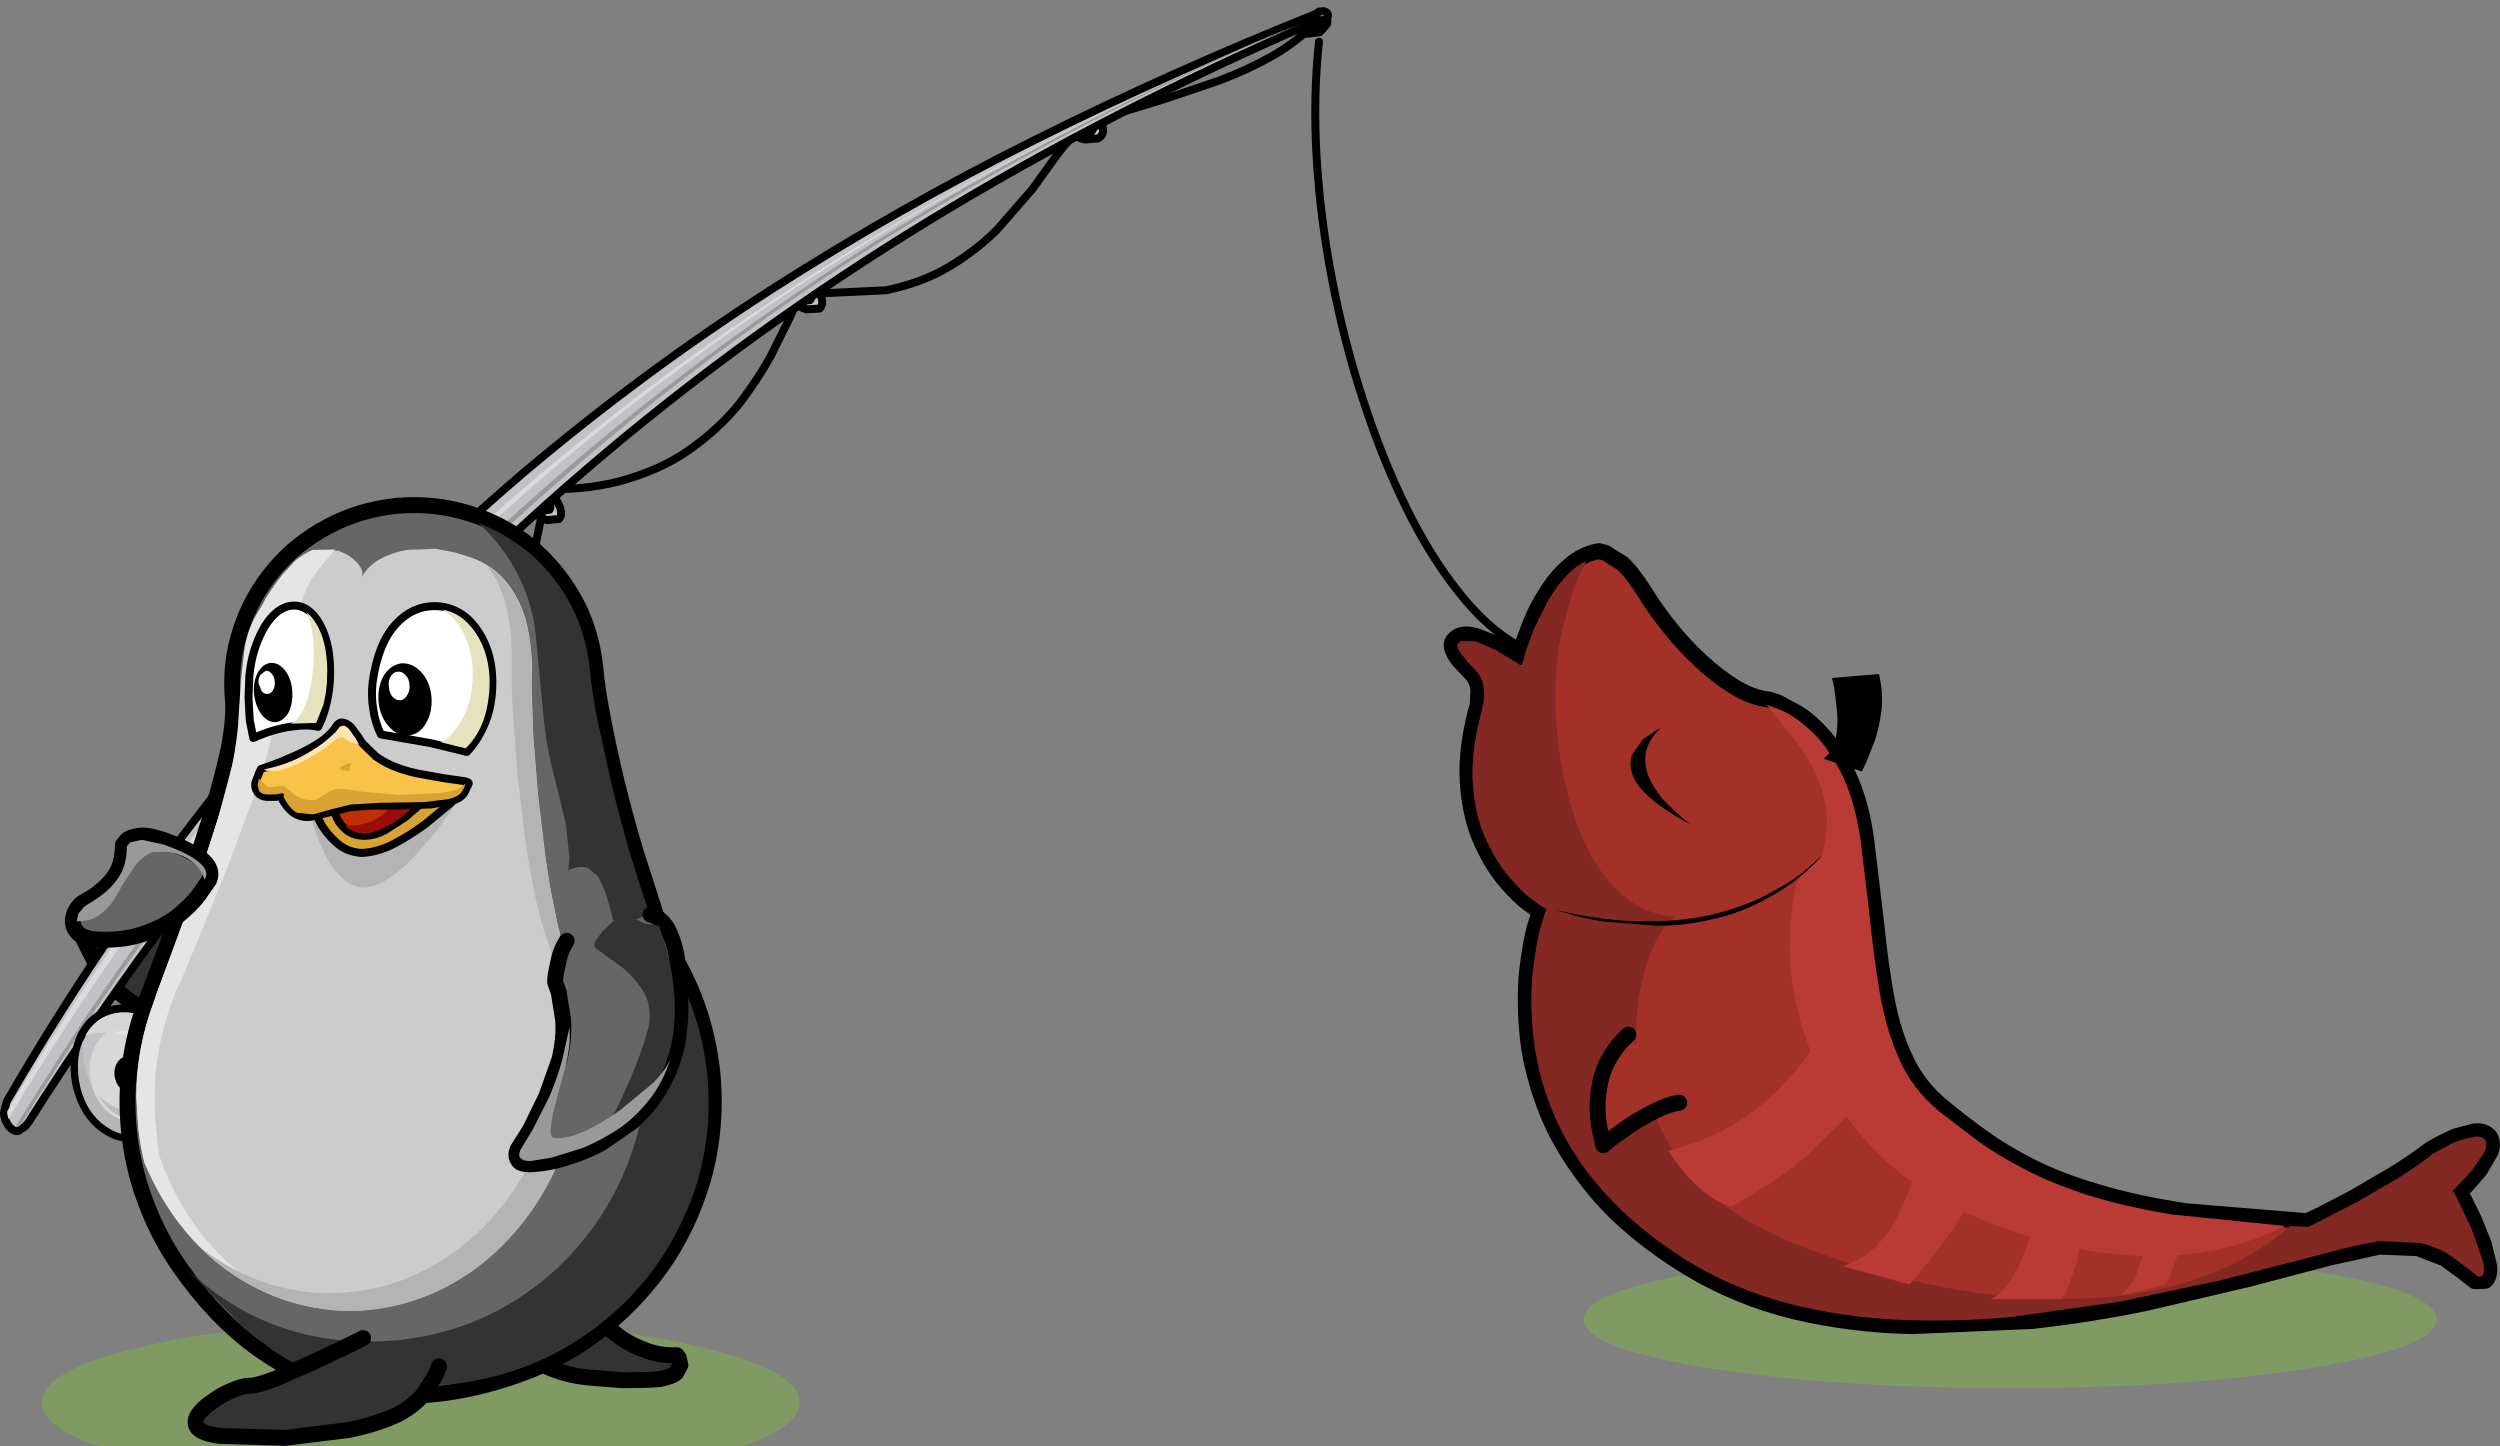 <?xml version="1.0" encoding="UTF-8" standalone="no"?>
<svg xmlns:xlink="http://www.w3.org/1999/xlink" height="181.85px" width="314.35px" xmlns="http://www.w3.org/2000/svg">
  <rect width="100%" height="100%" fill="#808080" stroke="none"/>
  <g transform="matrix(1, 0, 0, 1, 36.5, 160.85)">
    <use height="63.3" transform="matrix(1.694, 0.0, 0.0, 0.273, 162.651, -3.589)" width="63.3" xlink:href="#shape0"/>
    <use height="63.3" transform="matrix(1.505, 0.0, 0.0, 0.327, -31.221, 5.155)" width="63.3" xlink:href="#shape0"/>
    <use height="180.95" transform="matrix(1.0, 0.0, 0.0, 1.0, -36.5, -159.95)" width="314.35" xlink:href="#shape1"/>
    <use height="22.1" transform="matrix(-1.0, 0.0, 0.0, 1.0, 25.9, -87.9)" width="31.7" xlink:href="#sprite0"/>
  </g>
  <defs>
    <g id="shape0" transform="matrix(1, 0, 0, 1, 31.65, 31.65)">
      <path d="M0.0 -31.65 Q13.1 -31.65 22.35 -22.4 31.65 -13.1 31.65 0.0 31.65 13.1 22.35 22.35 13.1 31.65 0.0 31.65 -13.1 31.65 -22.4 22.35 -31.65 13.1 -31.65 0.0 -31.65 -13.1 -22.4 -22.4 -13.1 -31.65 0.0 -31.65" fill="#80a559" fill-opacity="0.702" fill-rule="evenodd" stroke="none"/>
    </g>
    <g id="shape1" transform="matrix(1, 0, 0, 1, 36.5, 159.95)">
      <path d="M-19.75 -51.3 L-16.35 -50.95 Q-14.3 -50.65 -12.15 -49.75 -10.1 -48.9 -8.55 -47.2 -7.5 -45.85 -7.95 -44.05 -8.45 -42.3 -9.85 -40.4 -11.3 -38.55 -12.9 -36.95 L-15.75 -34.4 -16.95 -33.4 Q-19.75 -34.4 -21.55 -36.1 -23.45 -37.85 -24.45 -39.65 L-26.0 -42.75 -26.4 -44.1 -21.15 -51.35 -19.75 -51.3" fill="#333333" fill-rule="evenodd" stroke="none"/>
      <path d="M-19.75 -51.3 L-21.15 -51.35 -26.4 -44.1 -26.0 -42.75 -24.45 -39.65 Q-23.45 -37.85 -21.55 -36.1 -19.75 -34.4 -16.95 -33.4 L-15.75 -34.4 -12.9 -36.95 Q-11.3 -38.55 -9.85 -40.4 -8.45 -42.3 -7.95 -44.05 -7.5 -45.85 -8.55 -47.2 -10.1 -48.9 -12.15 -49.75 -14.3 -50.65 -16.35 -50.95 L-19.75 -51.3" fill="none" stroke="#000000" stroke-linecap="round" stroke-linejoin="round" stroke-width="2.0"/>
      <path d="M66.8 -123.4 Q67.05 -122.5 66.55 -122.05 L64.9 -121.95 Q63.9 -122.25 62.9 -123.15 L62.55 -123.45 62.9 -123.75 63.25 -124.0 63.6 -123.65 Q64.1 -123.2 64.55 -123.05 L65.35 -123.1 Q65.6 -123.35 65.5 -123.75 L64.9 -124.65 64.5 -124.9 64.85 -125.2 65.2 -125.45 65.6 -125.15 Q66.55 -124.25 66.8 -123.4" fill="#c1c1c6" fill-rule="evenodd" stroke="none"/>
      <path d="M66.8 -123.4 Q66.55 -124.25 65.6 -125.15 L65.2 -125.45 64.85 -125.2 64.5 -124.9 64.9 -124.65 65.5 -123.75 Q65.6 -123.35 65.35 -123.1 L64.55 -123.05 Q64.1 -123.2 63.6 -123.65 L63.25 -124.0 62.9 -123.75 62.55 -123.45 62.9 -123.15 Q63.9 -122.25 64.9 -121.95 L66.55 -122.05 Q67.05 -122.5 66.8 -123.4" fill="none" stroke="#000000" stroke-linecap="round" stroke-linejoin="round" stroke-width="1.0"/>
      <path d="M33.9 -97.1 Q34.25 -96.1 33.8 -95.6 L32.3 -95.45 Q31.3 -95.75 30.35 -96.7 L30.0 -97.1 30.25 -97.4 30.55 -97.7 30.9 -97.3 Q31.4 -96.85 31.9 -96.65 L32.6 -96.75 Q32.8 -97.0 32.65 -97.5 L32.0 -98.4 31.6 -98.75 32.2 -99.3 32.6 -99.0 Q33.55 -98.05 33.9 -97.1" fill="#c1c1c6" fill-rule="evenodd" stroke="none"/>
      <path d="M33.9 -97.1 Q33.55 -98.05 32.6 -99.0 L32.2 -99.3 31.6 -98.75 32.0 -98.4 32.65 -97.5 Q32.8 -97.0 32.6 -96.75 L31.9 -96.65 Q31.4 -96.85 30.9 -97.3 L30.55 -97.7 30.25 -97.4 30.0 -97.1 30.35 -96.7 Q31.3 -95.75 32.3 -95.45 L33.8 -95.6 Q34.25 -96.1 33.9 -97.1" fill="none" stroke="#000000" stroke-linecap="round" stroke-linejoin="round" stroke-width="1.0"/>
      <path d="M9.25 -74.75 L8.9 -75.1 9.45 -75.75 9.8 -75.4 11.0 -73.5 Q11.3 -72.5 10.9 -71.95 10.45 -71.4 9.55 -71.7 8.7 -71.95 7.75 -72.85 L7.45 -73.2 7.7 -73.55 8.0 -73.9 8.25 -73.55 9.15 -72.95 Q9.6 -72.8 9.8 -73.1 10.0 -73.35 9.85 -73.85 L9.25 -74.75" fill="#c1c1c6" fill-rule="evenodd" stroke="none"/>
      <path d="M9.25 -74.75 L9.85 -73.85 Q10.0 -73.35 9.8 -73.1 9.6 -72.8 9.15 -72.95 L8.25 -73.55 8.0 -73.9 7.7 -73.55 7.45 -73.2 7.75 -72.85 Q8.7 -71.95 9.55 -71.7 10.45 -71.4 10.9 -71.95 11.3 -72.5 11.0 -73.5 L9.8 -75.4 9.45 -75.75 8.9 -75.1 9.25 -74.75" fill="none" stroke="#000000" stroke-linecap="round" stroke-linejoin="round" stroke-width="1.0"/>
      <path d="M-13.7 -48.5 L-13.95 -48.7 -13.7 -49.1 -13.5 -49.5 -13.2 -49.2 Q-12.5 -48.4 -12.3 -47.45 -12.1 -46.5 -12.45 -45.9 -12.9 -45.3 -13.6 -45.45 -14.35 -45.55 -15.1 -46.35 L-15.35 -46.65 -15.1 -47.0 -14.85 -47.4 -14.6 -47.05 -13.9 -46.6 Q-13.5 -46.55 -13.3 -46.85 -13.15 -47.15 -13.25 -47.6 L-13.7 -48.5" fill="#c1c1c6" fill-rule="evenodd" stroke="none"/>
      <path d="M-13.7 -48.5 L-13.25 -47.6 Q-13.15 -47.15 -13.3 -46.85 -13.5 -46.55 -13.9 -46.6 L-14.6 -47.05 -14.85 -47.4 -15.1 -47.0 -15.35 -46.65 -15.1 -46.35 Q-14.35 -45.55 -13.6 -45.45 -12.9 -45.3 -12.45 -45.9 -12.1 -46.5 -12.3 -47.45 -12.5 -48.4 -13.2 -49.2 L-13.5 -49.5 -13.7 -49.1 -13.95 -48.7 -13.7 -48.5" fill="none" stroke="#000000" stroke-linecap="round" stroke-linejoin="round" stroke-width="1.0"/>
      <path d="M101.35 -146.0 Q102.15 -145.3 102.2 -144.55 102.25 -143.85 101.6 -143.45 L99.95 -143.3 Q98.95 -143.5 98.15 -144.2 L97.9 -144.5 98.35 -144.75 98.75 -144.95 99.0 -144.65 Q99.4 -144.3 99.85 -144.2 L100.65 -144.25 Q101.0 -144.5 100.95 -144.85 L100.55 -145.55 100.2 -145.8 100.65 -146.0 101.1 -146.25 101.35 -146.0" fill="#c1c1c6" fill-rule="evenodd" stroke="none"/>
      <path d="M101.35 -146.0 L101.1 -146.25 100.65 -146.0 100.2 -145.8 100.55 -145.55 100.95 -144.85 Q101.0 -144.5 100.65 -144.25 L99.85 -144.2 Q99.4 -144.3 99.0 -144.65 L98.75 -144.95 98.35 -144.75 97.9 -144.5 98.15 -144.2 Q98.95 -143.5 99.95 -143.3 L101.6 -143.45 Q102.25 -143.85 102.2 -144.55 102.15 -145.3 101.35 -146.0" fill="none" stroke="#000000" stroke-linecap="round" stroke-linejoin="round" stroke-width="1.0"/>
      <path d="M130.05 -158.95 Q130.55 -158.45 130.35 -157.8 L129.45 -156.8 127.8 -156.6 Q126.9 -156.75 126.35 -157.3 L126.15 -157.5 126.65 -157.75 127.15 -157.95 127.3 -157.75 Q127.55 -157.45 128.0 -157.4 L128.8 -157.5 129.25 -158.0 129.1 -158.55 128.85 -158.7 129.3 -158.9 129.8 -159.15 130.05 -158.95" fill="#c1c1c6" fill-rule="evenodd" stroke="none"/>
      <path d="M130.05 -158.95 L129.8 -159.15 129.3 -158.9 128.85 -158.7 129.1 -158.55 129.25 -158.0 128.8 -157.5 128.0 -157.4 Q127.55 -157.45 127.3 -157.75 L127.15 -157.95 126.65 -157.75 126.15 -157.5 126.35 -157.3 Q126.9 -156.75 127.8 -156.6 L129.45 -156.8 130.35 -157.8 Q130.55 -158.45 130.05 -158.95" fill="none" stroke="#000000" stroke-linecap="round" stroke-linejoin="round" stroke-width="1.0"/>
      <path d="M-12.85 -22.9 Q-12.25 -25.6 -12.3 -28.9 -12.4 -32.25 -12.9 -35.65 L-13.8 -41.95 -14.45 -46.65 Q-14.6 -48.5 -14.05 -48.65 L-8.4 -50.15 Q-5.3 -51.0 -2.15 -52.65 1.0 -54.3 3.55 -57.15 6.1 -60.05 7.5 -64.6 8.9 -69.15 8.6 -75.9 13.85 -75.1 17.6 -76.05 21.4 -77.05 23.95 -79.3 26.5 -81.5 28.05 -84.35 29.6 -87.25 30.4 -90.15 L31.5 -95.55 31.8 -99.35 Q38.0 -99.2 42.65 -100.7 47.35 -102.15 50.75 -104.7 54.2 -107.25 56.55 -110.2 58.85 -113.25 60.4 -116.05 L62.85 -121.0 Q63.75 -123.15 64.3 -123.85 L74.9 -124.35 Q79.5 -125.3 82.9 -127.35 86.3 -129.4 88.85 -131.95 L93.3 -137.05 96.65 -141.7 Q98.2 -143.7 99.65 -144.75 101.05 -145.65 103.75 -146.5 L109.8 -148.35 116.75 -150.7 Q120.35 -152.05 123.55 -153.85 126.75 -155.7 129.05 -158.15" fill="none" stroke="#000000" stroke-linecap="round" stroke-linejoin="round" stroke-width="1.0"/>
      <path d="M130.45 -158.75 Q130.2 -158.3 129.55 -158.4 103.25 -147.1 80.3 -133.1 57.3 -119.05 37.35 -101.95 17.35 -84.8 -0.1 -64.35 -17.6 -43.85 -32.9 -19.75 L-33.3 -19.25 -34.2 -18.65 Q-34.75 -18.5 -35.4 -19.25 -36.0 -20.1 -36.0 -20.95 L-35.65 -22.35 -35.3 -22.95 Q-22.4 -45.15 -6.4 -64.85 9.55 -84.5 29.2 -101.3 44.1 -113.9 60.25 -124.3 76.45 -134.7 93.7 -143.3 110.95 -151.9 128.95 -159.1 L129.35 -159.4 129.95 -159.45 Q130.6 -159.25 130.45 -158.75" fill="#c1c1c6" fill-rule="evenodd" stroke="none"/>
      <path d="M130.45 -158.75 Q130.6 -159.25 129.95 -159.45 L129.35 -159.4 128.95 -159.1 Q110.95 -151.9 93.7 -143.3 76.45 -134.7 60.25 -124.3 44.1 -113.9 29.2 -101.3 9.55 -84.5 -6.4 -64.85 -22.4 -45.15 -35.3 -22.95 L-35.65 -22.35 -36.0 -20.95 Q-36.0 -20.1 -35.4 -19.25 -34.75 -18.5 -34.2 -18.65 L-33.3 -19.25 -32.9 -19.75 Q-17.6 -43.85 -0.1 -64.35 17.35 -84.8 37.35 -101.95 57.3 -119.05 80.3 -133.1 103.25 -147.1 129.55 -158.4 130.2 -158.3 130.45 -158.75" fill="none" stroke="#000000" stroke-linecap="round" stroke-linejoin="round" stroke-width="1.0"/>
      <path d="M127.2 -157.85 L123.9 -156.45 121.05 -155.25 117.85 -153.85 Q92.85 -142.9 71.0 -129.4 49.15 -115.9 30.25 -99.5 11.3 -83.05 -5.05 -63.35 -21.4 -43.6 -35.45 -20.15 L-35.6 -20.9 -35.6 -21.1 Q-20.95 -45.9 -3.6 -66.3 13.75 -86.7 34.0 -103.35 54.15 -120.0 77.4 -133.45 100.7 -146.95 127.2 -157.85 M129.95 -158.95 L129.95 -158.9 129.7 -158.8 129.65 -158.8 129.55 -158.8 129.95 -158.95" fill="#dbdbdd" fill-rule="evenodd" stroke="none"/>
      <path d="M129.8 -159.05 L129.85 -159.0 129.4 -158.85 129.45 -158.9 129.8 -159.05 M121.45 -155.6 L123.25 -156.35 124.85 -157.0 126.75 -157.75 Q100.5 -146.6 77.7 -132.6 54.9 -118.65 35.15 -101.55 15.35 -84.45 -1.8 -63.95 -19.0 -43.5 -34.0 -19.25 L-34.35 -19.15 -34.55 -19.15 Q-20.05 -42.85 -3.4 -63.0 13.25 -83.1 32.45 -99.95 51.65 -116.75 73.8 -130.65 95.95 -144.45 121.45 -155.6" fill="#9a9a9b" fill-rule="evenodd" stroke="none"/>
      <path d="M-12.35 -22.8 Q-13.05 -20.9 -14.6 -19.6 -16.1 -18.3 -18.15 -17.85 -21.2 -17.25 -23.55 -18.95 -25.9 -20.65 -26.8 -24.05 -27.35 -26.35 -26.95 -28.45 -26.6 -30.6 -25.35 -32.05 -24.1 -33.55 -22.05 -33.95 -19.95 -34.3 -17.9 -33.45 -15.85 -32.6 -14.3 -30.9 -12.7 -29.2 -12.2 -26.95 -11.7 -24.7 -12.35 -22.8" fill="#c1c1c6" fill-rule="evenodd" stroke="none"/>
      <path d="M-12.35 -22.8 Q-13.05 -20.9 -14.6 -19.6 -16.1 -18.3 -18.15 -17.85 -21.2 -17.25 -23.55 -18.95 -25.9 -20.65 -26.8 -24.05 -27.35 -26.35 -26.95 -28.45 -26.6 -30.6 -25.35 -32.05 -24.1 -33.55 -22.05 -33.95 -19.95 -34.3 -17.9 -33.45 -15.85 -32.6 -14.3 -30.9 -12.7 -29.2 -12.2 -26.95 -11.7 -24.7 -12.35 -22.8" fill="none" stroke="#000000" stroke-linecap="round" stroke-linejoin="round" stroke-width="1.0"/>
      <path d="M-13.45 -22.45 L-13.2 -21.95 Q-13.95 -20.5 -15.25 -19.5 -16.55 -18.55 -18.2 -18.2 -21.1 -17.65 -23.3 -19.3 -25.55 -20.85 -26.4 -24.1 -26.75 -25.65 -26.7 -27.15 -26.65 -28.6 -26.1 -29.9 L-26.05 -29.9 Q-26.3 -26.1 -24.55 -23.75 -22.8 -21.35 -19.55 -21.0 -16.4 -21.15 -13.45 -22.45" fill="#b6b6b7" fill-rule="evenodd" stroke="none"/>
      <path d="M-18.0 -32.95 Q-16.1 -32.15 -14.6 -30.6 -13.15 -28.95 -12.65 -26.85 -12.3 -25.25 -12.55 -23.85 -13.8 -26.5 -16.0 -28.25 -18.2 -29.95 -20.75 -30.65 -23.35 -31.3 -25.75 -30.7 -25.15 -31.75 -24.2 -32.5 -23.25 -33.2 -21.95 -33.45 -20.0 -33.75 -18.0 -32.95" fill="#d6d6d8" fill-rule="evenodd" stroke="none"/>
      <path d="M-25.1 -27.75 Q-24.8 -29.25 -23.85 -30.3 -22.95 -31.4 -21.4 -31.7 L-18.4 -31.35 Q-16.95 -30.75 -15.8 -29.55 -14.75 -28.3 -14.3 -26.65 -13.8 -24.15 -15.05 -22.3 -16.3 -20.4 -18.55 -19.9 -20.8 -19.5 -22.6 -20.75 -24.35 -22.05 -25.0 -24.55 -25.4 -26.2 -25.1 -27.75" fill="#d8d8d8" fill-rule="evenodd" stroke="none"/>
      <path d="M-18.7 -31.0 Q-17.45 -30.55 -16.45 -29.55 -15.4 -28.6 -14.9 -27.25 -16.45 -28.85 -18.3 -29.75 -20.2 -30.7 -22.2 -30.95 L-21.25 -31.25 -18.7 -31.0" fill="#e3e3e5" fill-rule="evenodd" stroke="none"/>
      <path d="M-19.55 -21.0 L-16.3 -21.5 Q-17.25 -20.6 -18.65 -20.25 -20.3 -19.95 -21.8 -20.7 -23.2 -21.5 -24.05 -23.1 -22.35 -21.25 -19.55 -21.0" fill="#bbbbbc" fill-rule="evenodd" stroke="none"/>
      <path d="M-15.75 -20.7 L-13.9 -17.5 -14.6 -17.1 -15.3 -16.7 -17.1 -19.85 -18.8 -22.65 -20.85 -25.95 -20.2 -26.4 -19.55 -26.85 -17.5 -23.5 -15.75 -20.7" fill="#6d6d70" fill-rule="evenodd" stroke="none"/>
      <path d="M-15.75 -20.7 L-13.9 -17.5 -14.6 -17.1 -15.3 -16.7 -17.1 -19.85 -18.8 -22.65 -20.85 -25.95 -20.2 -26.4 -19.55 -26.85 -17.5 -23.5 -15.75 -20.7" fill="none" stroke="#000000" stroke-linecap="round" stroke-linejoin="round" stroke-width="1.0"/>
      <path d="M-14.45 -17.65 L-14.6 -17.55 -17.0 -21.8 -19.75 -26.15 -19.6 -26.25 -18.65 -24.7 -17.0 -21.95 -15.35 -19.2 -14.45 -17.65" fill="#7b7b7c" fill-rule="evenodd" stroke="none"/>
      <path d="M-19.95 -26.0 L-17.4 -21.7 -15.0 -17.35 -15.15 -17.25 -16.0 -18.75 -17.65 -21.5 -19.35 -24.3 -20.25 -25.85 -19.95 -26.0" fill="#59595b" fill-rule="evenodd" stroke="none"/>
      <path d="M-12.15 -17.6 Q-11.95 -17.2 -12.05 -16.8 L-12.5 -16.2 -13.75 -15.5 -14.95 -14.8 -15.7 -14.75 -16.3 -15.2 -16.4 -16.0 -16.0 -16.65 -14.75 -17.35 -13.55 -18.05 -12.8 -18.1 Q-12.4 -17.95 -12.15 -17.6" fill="#6d6d70" fill-rule="evenodd" stroke="none"/>
      <path d="M-12.15 -17.6 Q-11.95 -17.2 -12.05 -16.8 L-12.5 -16.2 -13.75 -15.5 -14.95 -14.8 -15.7 -14.75 -16.3 -15.2 -16.4 -16.0 -16.0 -16.65 -14.75 -17.35 -13.55 -18.05 -12.8 -18.1 Q-12.4 -17.95 -12.15 -17.6" fill="none" stroke="#000000" stroke-linecap="round" stroke-linejoin="round" stroke-width="1.0"/>
      <path d="M-15.7 -16.35 Q-14.95 -15.8 -14.25 -15.75 L-14.7 -15.45 -15.2 -15.2 -15.55 -15.15 -15.95 -15.45 -16.0 -15.95 -15.8 -16.3 -15.7 -16.35" fill="#59595b" fill-rule="evenodd" stroke="none"/>
      <path d="M-12.7 -16.65 L-12.8 -16.55 -14.55 -17.1 -13.95 -17.4 -13.35 -17.75 -12.95 -17.8 -12.5 -17.45 Q-12.4 -17.2 -12.45 -16.95 L-12.7 -16.65" fill="#7b7b7c" fill-rule="evenodd" stroke="none"/>
      <path d="M-18.0 -26.05 Q-17.85 -25.25 -18.25 -24.55 -18.6 -23.95 -19.35 -23.8 -20.1 -23.65 -20.7 -24.1 -21.35 -24.55 -21.55 -25.35 -21.75 -26.2 -21.4 -26.85 -21.05 -27.5 -20.3 -27.65 -19.5 -27.8 -18.9 -27.35 -18.25 -26.9 -18.0 -26.05" fill="#6d6d70" fill-rule="evenodd" stroke="none"/>
      <path d="M-18.0 -26.05 Q-17.85 -25.25 -18.25 -24.55 -18.6 -23.95 -19.35 -23.8 -20.1 -23.65 -20.7 -24.1 -21.35 -24.55 -21.55 -25.35 -21.75 -26.2 -21.4 -26.85 -21.05 -27.5 -20.3 -27.65 -19.5 -27.8 -18.9 -27.35 -18.25 -26.9 -18.0 -26.05" fill="none" stroke="#000000" stroke-linecap="round" stroke-linejoin="round" stroke-width="1.0"/>
      <path d="M-18.4 -25.7 L-19.45 -26.7 -20.85 -26.85 -20.2 -27.25 -19.1 -26.95 Q-18.6 -26.65 -18.45 -25.95 L-18.4 -25.7" fill="#7b7b7c" fill-rule="evenodd" stroke="none"/>
      <path d="M-21.2 -26.1 Q-20.45 -25.25 -19.8 -25.15 L-18.4 -25.3 Q-18.45 -24.85 -18.75 -24.55 L-19.45 -24.15 Q-20.05 -24.05 -20.55 -24.4 -21.0 -24.75 -21.15 -25.4 L-21.2 -26.1" fill="#59595b" fill-rule="evenodd" stroke="none"/>
      <path d="M38.45 4.9 L39.3 5.65 41.6 7.4 Q43.0 8.35 44.85 9.0 46.65 9.65 48.6 9.55 L48.85 9.9 49.05 10.8 48.5 11.8 Q47.95 12.25 46.5 12.55 L45.1 12.65 41.75 12.7 37.35 12.35 Q35.05 12.1 33.1 11.35 31.1 10.6 29.95 9.3 L38.45 4.9" fill="#333333" fill-rule="evenodd" stroke="none"/>
      <path d="M38.45 4.9 L39.3 5.65 41.6 7.4 Q43.0 8.35 44.85 9.0 46.65 9.65 48.6 9.55 L48.85 9.9 49.05 10.8 48.5 11.8 Q47.95 12.25 46.5 12.55 L45.1 12.65 41.75 12.7 37.35 12.35 Q35.05 12.1 33.1 11.35 31.1 10.6 29.95 9.3" fill="none" stroke="#000000" stroke-linecap="round" stroke-linejoin="round" stroke-width="2.0"/>
      <path d="M43.4 -53.85 L45.95 -45.9 Q47.3 -42.3 48.65 -39.9 52.3 -33.5 53.1 -25.7 53.65 -19.55 52.2 -13.65 50.7 -7.85 47.45 -2.75 44.15 2.25 39.4 6.1 34.65 9.9 28.75 12.0 20.95 14.75 14.0 14.65 7.0 14.55 0.95 11.7 -7.85 7.55 -14.5 -2.4 -16.85 -6.0 -18.35 -10.15 -19.85 -14.3 -20.3 -18.8 -20.7 -23.05 -20.15 -27.05 -19.6 -31.1 -18.2 -34.75 L-15.6 -41.7 -12.55 -50.25 -9.75 -59.05 Q-8.45 -63.4 -7.7 -66.95 -7.05 -70.55 -7.2 -72.7 -7.65 -77.4 -6.25 -81.6 -4.9 -85.8 -2.05 -89.2 0.75 -92.55 4.75 -94.65 8.65 -96.75 13.4 -97.25 18.15 -97.65 22.45 -96.3 26.7 -95.0 30.15 -92.2 33.5 -89.4 35.7 -85.5 37.85 -81.65 38.35 -76.95 38.55 -74.4 39.3 -70.6 40.0 -66.85 41.05 -62.5 42.1 -58.2 43.4 -53.85" fill="#666666" fill-rule="evenodd" stroke="none"/>
      <path d="M43.4 -53.85 L45.95 -45.9 Q47.3 -42.3 48.65 -39.9 52.3 -33.5 53.1 -25.7 53.65 -19.55 52.2 -13.65 50.7 -7.85 47.45 -2.75 44.15 2.25 39.4 6.1 34.65 9.9 28.75 12.0 20.95 14.75 14.0 14.65 7.0 14.55 0.95 11.7 -7.85 7.55 -14.5 -2.4 -16.85 -6.0 -18.35 -10.15 -19.85 -14.3 -20.3 -18.8 -20.7 -23.05 -20.15 -27.05 -19.6 -31.1 -18.2 -34.75 L-15.6 -41.7 -12.55 -50.25 -9.75 -59.05 Q-8.45 -63.4 -7.7 -66.95 -7.05 -70.55 -7.2 -72.7 -7.65 -77.4 -6.25 -81.6 -4.9 -85.8 -2.05 -89.2 0.75 -92.55 4.75 -94.65 8.65 -96.75 13.4 -97.25 18.15 -97.65 22.45 -96.3 26.7 -95.0 30.15 -92.2 33.5 -89.4 35.7 -85.5 37.85 -81.65 38.35 -76.95 38.55 -74.4 39.3 -70.6 40.0 -66.85 41.05 -62.5 42.1 -58.2 43.4 -53.85" fill="none" stroke="#000000" stroke-linecap="round" stroke-linejoin="round" stroke-width="2.0"/>
      <path d="M35.4 -84.55 Q37.2 -81.0 37.65 -76.85 37.85 -74.25 38.6 -70.4 L40.4 -62.25 Q41.45 -57.85 42.75 -53.5 44.0 -49.2 45.35 -45.55 46.7 -41.9 48.05 -39.55 51.7 -33.05 52.45 -25.6 53.1 -18.2 50.95 -11.5 48.75 -4.85 44.3 0.5 39.8 5.8 33.6 9.15 27.3 12.5 19.8 13.25 L12.0 13.55 Q8.3 13.4 4.75 12.3 1.15 11.25 -2.35 8.85 L-6.2 5.7 -9.95 1.9 -13.1 -1.45 Q-7.8 3.75 -1.15 6.05 5.65 8.4 13.65 7.65 20.75 6.9 26.7 3.6 32.7 0.25 36.95 -5.05 41.2 -10.3 43.25 -16.9 45.35 -23.5 44.75 -30.85 44.45 -33.55 43.75 -35.95 L42.1 -40.75 Q41.2 -43.2 40.45 -45.7 L40.2 -46.7 39.6 -48.7 38.75 -50.6 37.45 -51.7 Q36.35 -52.1 34.95 -51.4 L35.1 -53.05 34.65 -57.25 33.55 -61.8 32.75 -64.95 Q32.1 -67.8 31.8 -71.2 L31.15 -77.95 30.9 -80.7 Q30.5 -84.9 28.65 -88.55 26.75 -92.25 23.7 -95.05 27.6 -93.55 30.6 -90.85 33.55 -88.15 35.4 -84.55" fill="#333333" fill-rule="evenodd" stroke="none"/>
      <path d="M29.75 -82.35 Q30.4 -79.5 30.4 -76.55 L30.35 -75.8 30.35 -74.3 30.55 -68.25 31.15 -60.95 32.05 -53.35 Q32.55 -49.6 33.25 -46.4 33.85 -43.25 34.6 -41.1 36.6 -35.35 36.65 -29.1 L36.65 -27.9 Q36.45 -23.15 35.15 -18.7 33.85 -14.25 31.5 -10.4 29.15 -6.55 25.9 -3.5 21.8 0.25 16.9 2.15 12.0 4.05 6.75 3.95 1.25 3.75 -3.55 1.45 -8.45 -0.85 -12.25 -4.95 -16.05 -9.1 -18.35 -14.7 -18.95 -17.1 -19.15 -19.5 L-19.35 -22.9 Q-19.35 -29.05 -17.15 -34.9 L-16.8 -35.95 -14.3 -42.6 -11.55 -50.3 -9.0 -58.25 -7.1 -65.4 Q-6.45 -68.75 -6.4 -70.95 -5.2 -74.85 -5.15 -76.9 -5.0 -81.5 -3.15 -85.55 L-1.55 -87.85 0.5 -90.2 Q1.6 -91.25 2.8 -91.7 L6.1 -91.6 Q7.6 -91.0 8.45 -90.05 9.3 -89.05 9.0 -88.3 9.75 -89.7 11.3 -90.55 12.85 -91.4 14.7 -91.7 L18.25 -91.85 20.65 -91.4 22.75 -90.75 Q25.65 -89.7 27.35 -87.45 29.05 -85.25 29.75 -82.35" fill="#cccccc" fill-rule="evenodd" stroke="none"/>
      <path d="M0.75 -90.45 L2.8 -91.7 5.65 -91.75 3.95 -89.75 2.55 -87.9 Q0.5 -83.8 0.1 -79.1 -0.1 -77.0 -1.5 -73.1 -1.65 -70.8 -2.55 -67.4 -3.4 -64.05 -4.8 -60.1 L-7.8 -52.05 -10.95 -44.25 -13.75 -37.5 -14.25 -36.45 Q-16.75 -30.55 -17.05 -24.2 L-17.05 -20.75 -16.55 -15.75 Q-14.35 -9.35 -10.35 -4.7 -6.35 -0.05 -1.1 2.45 -6.8 0.4 -11.25 -3.95 -15.7 -8.4 -18.35 -14.7 -18.95 -17.1 -19.15 -19.5 L-19.35 -22.9 Q-19.35 -29.1 -17.15 -34.9 L-17.05 -35.2 -16.9 -35.65 -16.8 -35.95 -12.2 -48.45 -9.75 -55.85 Q-8.55 -59.55 -7.6 -63.3 -6.9 -66.3 -6.6 -69.25 L-6.2 -75.3 -5.75 -79.3 Q-5.45 -81.3 -4.5 -83.15 L-2.4 -86.65 -0.95 -88.65 0.75 -90.45" fill="#e5e5e5" fill-rule="evenodd" stroke="none"/>
      <path d="M27.85 -76.5 L27.85 -78.05 27.85 -78.75 Q27.85 -81.75 27.15 -84.65 26.45 -87.55 24.7 -89.8 26.85 -88.4 28.1 -86.3 29.35 -84.2 29.85 -81.6 30.35 -79.1 30.35 -76.5 L30.35 -75.8 30.3 -74.25 30.55 -68.2 31.1 -60.9 Q31.5 -57.05 32.05 -53.3 32.55 -49.6 33.2 -46.4 33.85 -43.25 34.6 -41.1 36.6 -35.3 36.6 -29.05 L36.6 -27.85 Q36.45 -23.1 35.15 -18.65 33.8 -14.25 31.45 -10.35 29.1 -6.5 25.85 -3.45 21.8 0.3 16.9 2.2 12.0 4.1 6.75 4.0 1.55 3.75 -3.05 1.7 -7.75 -0.4 -11.45 -4.1 -8.05 -1.45 -4.1 0.1 -0.1 1.6 4.25 1.75 9.5 1.85 14.4 0.0 19.3 -1.95 23.4 -5.7 26.65 -8.75 29.0 -12.6 31.3 -16.5 32.65 -20.9 33.95 -25.35 34.1 -30.1 L34.15 -31.3 Q34.1 -37.55 32.1 -43.35 31.35 -45.45 30.7 -48.6 30.05 -51.8 29.5 -55.55 L28.6 -63.15 28.05 -70.45 Q27.8 -73.9 27.85 -76.5" fill="#b4b4b4" fill-rule="evenodd" stroke="none"/>
      <path d="M2.1 -59.9 L1.85 -61.1 20.95 -60.0 20.15 -58.85 18.15 -56.05 15.25 -52.8 Q13.7 -51.2 12.0 -50.15 10.35 -49.15 8.85 -49.25 7.35 -49.5 6.25 -50.75 5.05 -51.95 4.25 -53.65 3.4 -55.4 2.9 -57.1 L2.1 -59.9" fill="#b4b4b4" fill-rule="evenodd" stroke="none"/>
      <path d="M45.3 -45.85 Q46.55 -45.5 47.4 -44.15 48.15 -42.75 48.55 -40.85 L49.05 -36.85 49.05 -33.0 48.75 -30.1 Q48.2 -27.1 46.75 -24.5 45.35 -21.9 43.05 -19.85 L39.2 -17.15 Q37.0 -15.95 34.6 -15.25 32.25 -14.5 29.95 -14.45 28.85 -14.5 28.65 -14.95 28.35 -15.4 28.45 -15.9 L28.6 -16.35 30.15 -18.8 32.2 -23.0 33.85 -27.65 Q34.5 -30.5 34.3 -32.65 L33.75 -36.1 33.3 -37.35 33.35 -38.2 33.75 -40.15 Q34.0 -41.35 34.75 -42.55 L45.3 -45.85" fill="#666666" fill-rule="evenodd" stroke="none"/>
      <path d="M45.3 -45.85 Q46.55 -45.5 47.4 -44.15 48.15 -42.75 48.55 -40.85 L49.05 -36.85 49.05 -33.0 48.75 -30.1 Q48.2 -27.1 46.75 -24.5 45.35 -21.9 43.05 -19.85 L39.2 -17.15 Q37.0 -15.95 34.6 -15.25 32.25 -14.5 29.95 -14.45 28.85 -14.5 28.65 -14.95 28.35 -15.4 28.45 -15.9 L28.6 -16.35 30.15 -18.8 32.2 -23.0 33.85 -27.65 Q34.5 -30.5 34.3 -32.65 L33.75 -36.1 33.3 -37.35 33.35 -38.2 33.75 -40.15 Q34.0 -41.35 34.75 -42.55" fill="none" stroke="#000000" stroke-linecap="round" stroke-linejoin="round" stroke-width="2.0"/>
      <path d="M39.25 -43.75 L40.45 -44.85 41.25 -45.45 43.0 -45.5 44.65 -44.7 46.35 -44.45 Q48.3 -39.3 48.35 -34.2 48.45 -29.15 46.2 -24.85 43.95 -20.55 39.0 -17.7 41.1 -21.3 42.65 -24.95 44.25 -28.65 45.05 -31.7 L45.05 -31.75 Q45.5 -34.2 44.5 -36.0 43.45 -37.8 41.8 -39.15 L38.45 -41.6 Q38.05 -41.9 38.35 -42.5 L39.25 -43.75" fill="#333333" fill-rule="evenodd" stroke="none"/>
      <path d="M34.65 -26.9 L33.55 -22.85 Q32.95 -20.8 32.8 -19.35 32.55 -17.95 33.2 -17.75 34.7 -17.6 37.0 -18.6 39.25 -19.65 41.6 -21.35 L45.7 -24.75 Q47.4 -26.55 47.85 -27.85 46.85 -24.65 45.05 -22.45 43.25 -20.2 41.05 -18.75 38.85 -17.35 36.75 -16.5 L32.9 -15.3 30.45 -14.9 30.0 -14.85 29.35 -14.95 28.85 -15.3 Q28.75 -15.55 28.8 -15.8 L28.9 -16.2 30.5 -18.85 32.6 -23.0 Q33.6 -25.4 34.2 -27.6 L35.1 -31.65 35.15 -30.25 Q35.1 -28.95 34.65 -26.9" fill="#999999" fill-rule="evenodd" stroke="none"/>
      <path d="M2.7 -59.95 L2.35 -61.1 21.35 -61.0 20.1 -59.8 17.0 -57.25 Q15.05 -55.8 12.95 -54.7 10.85 -53.65 8.9 -53.6 7.05 -53.75 5.8 -54.9 4.5 -56.05 3.75 -57.45 3.0 -58.9 2.7 -59.95" fill="#d8a235" fill-rule="evenodd" stroke="none"/>
      <path d="M2.7 -59.95 L2.35 -61.1 21.35 -61.0 20.1 -59.8 17.0 -57.25 Q15.05 -55.8 12.95 -54.7 10.85 -53.65 8.9 -53.6 7.05 -53.75 5.8 -54.9 4.5 -56.05 3.75 -57.45 3.0 -58.9 2.7 -59.95" fill="none" stroke="#000000" stroke-linecap="round" stroke-linejoin="round" stroke-width="1.0"/>
      <path d="M11.9 -56.45 Q10.55 -55.75 9.25 -55.75 7.85 -55.8 7.05 -56.5 6.2 -57.2 5.8 -58.1 L5.25 -59.7 5.15 -60.4 16.95 -60.35 16.25 -59.65 14.4 -58.05 11.9 -56.45" fill="#c12d05" fill-rule="evenodd" stroke="none"/>
      <path d="M11.9 -56.45 Q10.55 -55.75 9.25 -55.75 7.85 -55.8 7.05 -56.5 6.2 -57.2 5.8 -58.1 L5.25 -59.7 5.15 -60.4 16.95 -60.35 16.25 -59.65 14.4 -58.05 11.9 -56.45" fill="none" stroke="#000000" stroke-linecap="round" stroke-linejoin="round" stroke-width="1.0"/>
      <path d="M12.85 -60.0 L14.9 -60.0 16.1 -60.0 14.35 -58.4 Q13.25 -57.5 11.85 -56.8 10.5 -56.05 9.2 -56.05 7.7 -56.15 6.9 -57.05 8.8 -56.95 10.4 -57.65 12.05 -58.4 12.85 -60.0" fill="#9b0d0d" fill-rule="evenodd" stroke="none"/>
      <path d="M19.3 -63.0 L21.75 -62.65 Q22.45 -62.55 22.45 -62.35 L21.9 -61.2 Q21.5 -60.5 20.35 -60.15 L17.7 -59.7 14.85 -59.6 12.9 -59.55 10.2 -59.55 7.5 -59.35 4.95 -58.7 2.6 -58.15 Q1.5 -58.0 0.55 -58.55 -0.4 -59.15 -1.25 -60.75 L-1.8 -60.65 -3.0 -60.65 Q-3.7 -60.7 -4.1 -61.2 -4.5 -61.75 -4.4 -62.4 L-3.95 -63.6 -3.7 -64.15 -2.4 -64.6 Q-1.25 -65.0 0.4 -65.75 2.05 -66.45 3.55 -67.4 5.0 -68.35 5.65 -69.35 6.1 -70.1 6.6 -70.0 7.15 -69.9 7.65 -69.4 L8.5 -68.25 9.1 -67.35 10.75 -65.75 Q11.65 -65.1 12.75 -64.6 14.3 -63.95 15.95 -63.6 L19.3 -63.0" fill="#f9c248" fill-rule="evenodd" stroke="none"/>
      <path d="M19.3 -63.0 L15.95 -63.6 Q14.3 -63.95 12.75 -64.6 11.65 -65.1 10.75 -65.75 L9.1 -67.35 8.5 -68.25 7.65 -69.4 Q7.15 -69.9 6.6 -70.0 6.1 -70.1 5.65 -69.35 5.0 -68.35 3.55 -67.4 2.05 -66.45 0.4 -65.75 -1.25 -65.0 -2.4 -64.6 L-3.7 -64.15 -3.95 -63.6 -4.4 -62.4 Q-4.5 -61.75 -4.1 -61.2 -3.7 -60.7 -3.0 -60.65 L-1.8 -60.65 -1.25 -60.75 Q-0.4 -59.15 0.55 -58.55 1.5 -58.0 2.6 -58.15 L4.95 -58.7 7.5 -59.35 10.2 -59.55 12.9 -59.55 14.85 -59.6 17.7 -59.7 20.35 -60.15 Q21.5 -60.5 21.9 -61.2 L22.45 -62.35 Q22.45 -62.55 21.75 -62.65 L19.3 -63.0" fill="none" stroke="#000000" stroke-linecap="round" stroke-linejoin="round" stroke-width="1.0"/>
      <path d="M19.8 -60.35 L16.85 -60.0 14.15 -59.95 11.2 -59.9 7.65 -59.7 5.2 -59.1 2.85 -58.45 0.85 -58.65 Q-0.05 -59.1 -0.85 -60.65 L-0.75 -61.15 -1.05 -61.1 -1.9 -60.95 -3.0 -60.95 Q-3.55 -61.0 -3.9 -61.35 L-4.1 -62.1 -3.95 -62.95 -3.45 -62.5 -2.95 -61.95 Q-2.45 -61.8 -1.9 -61.95 L-0.85 -62.05 -0.2 -61.55 0.4 -61.0 Q1.05 -60.55 1.8 -60.35 2.6 -60.1 3.35 -60.35 L4.6 -61.1 Q5.2 -61.55 6.0 -61.65 L7.3 -61.6 8.6 -61.35 13.7 -60.9 18.25 -61.1 19.1 -61.15 20.55 -61.45 Q21.35 -61.7 22.0 -62.3 L22.0 -62.15 21.85 -61.8 21.6 -61.35 Q21.2 -60.65 19.8 -60.35" fill="#d8a235" fill-rule="evenodd" stroke="none"/>
      <path d="M7.65 -64.95 L7.35 -63.9 6.5 -64.0 Q6.0 -64.25 6.35 -64.45 L7.15 -64.8 7.65 -64.95" fill="#d8a235" fill-rule="evenodd" stroke="none"/>
      <path d="M8.25 -67.95 L8.6 -67.3 Q7.75 -67.35 7.25 -67.75 L6.5 -68.2 5.75 -67.9 4.9 -67.2 4.5 -66.85 Q2.1 -65.3 0.6 -64.65 -0.95 -64.0 -1.8 -63.9 L-3.0 -63.95 -3.3 -64.1 Q-0.45 -64.7 1.55 -65.8 3.55 -66.9 4.65 -67.85 L5.7 -68.8 6.2 -69.45 6.6 -69.6 Q7.0 -69.65 7.45 -69.1 L8.25 -67.95" fill="#ffe4b3" fill-rule="evenodd" stroke="none"/>
      <path d="M9.15 7.4 L18.7 10.95 18.3 12.0 16.8 14.4 Q15.75 15.75 13.7 16.9 11.2 18.15 7.4 18.95 L-0.65 19.95 -8.85 19.7 Q-11.1 19.4 -11.65 18.7 -12.2 18.0 -11.6 17.05 -11.0 16.15 -9.75 15.35 -8.55 14.45 -7.25 13.95 -6.0 13.4 -5.15 13.4 -4.15 13.4 -1.85 12.5 L2.95 10.4 7.25 8.35 9.15 7.4" fill="#333333" fill-rule="evenodd" stroke="none"/>
      <path d="M9.15 7.4 L7.25 8.35 2.95 10.4 -1.85 12.5 Q-4.15 13.4 -5.15 13.4 -6.0 13.4 -7.25 13.95 -8.55 14.45 -9.75 15.35 -11.0 16.15 -11.6 17.05 -12.2 18.0 -11.65 18.7 -11.1 19.4 -8.85 19.7 L-0.65 19.95 7.4 18.95 Q11.2 18.15 13.7 16.9 15.75 15.75 16.8 14.4 L18.3 12.0 18.7 10.95" fill="none" stroke="#000000" stroke-linecap="round" stroke-linejoin="round" stroke-width="2.0"/>
      <path d="M-10.2 -50.2 L-11.55 -48.25 Q-12.55 -46.95 -14.3 -45.55 -16.1 -44.2 -18.7 -43.35 -21.3 -42.5 -24.75 -42.75 -26.3 -42.95 -26.85 -43.7 -27.5 -44.5 -27.3 -45.45 -27.1 -46.5 -26.25 -47.25 L-25.7 -47.6 Q-23.65 -48.7 -22.35 -50.35 -21.05 -51.95 -21.05 -54.6 L-20.65 -55.1 Q-20.25 -55.6 -19.05 -55.75 -17.95 -55.95 -15.7 -55.15 -12.4 -53.9 -11.0 -52.7 -9.65 -51.5 -10.2 -50.2" fill="#666666" fill-rule="evenodd" stroke="none"/>
      <path d="M-10.2 -50.2 L-11.55 -48.25 Q-12.55 -46.95 -14.3 -45.55 -16.1 -44.2 -18.7 -43.35 -21.3 -42.5 -24.75 -42.75 -26.3 -42.95 -26.85 -43.7 -27.5 -44.5 -27.3 -45.45 -27.1 -46.5 -26.25 -47.25 L-25.7 -47.6 Q-23.65 -48.7 -22.35 -50.35 -21.05 -51.95 -21.05 -54.6 L-20.65 -55.1 Q-20.25 -55.6 -19.05 -55.75 -17.95 -55.95 -15.7 -55.15 -12.4 -53.9 -11.0 -52.7 -9.65 -51.5 -10.2 -50.2" fill="none" stroke="#000000" stroke-linecap="round" stroke-linejoin="round" stroke-width="2.0"/>
      <path d="M-21.25 -51.1 Q-20.55 -52.5 -20.55 -54.45 L-20.1 -54.95 -18.65 -55.25 -15.9 -54.65 Q-13.8 -53.9 -12.5 -53.15 -10.95 -52.2 -10.65 -51.4 -10.45 -51.0 -10.65 -50.5 L-10.8 -50.25 Q-11.15 -51.55 -12.35 -52.5 L-13.0 -52.95 Q-14.2 -53.6 -15.35 -53.75 L-17.35 -53.7 Q-18.65 -53.15 -19.5 -52.0 L-21.15 -49.5 Q-21.75 -48.3 -22.5 -47.25 -23.25 -46.3 -24.3 -45.6 -25.3 -45.0 -26.85 -45.0 L-26.65 -45.95 -25.95 -46.8 -25.45 -47.15 Q-24.2 -47.85 -23.1 -48.8 -22.0 -49.75 -21.25 -51.1" fill="#999999" fill-rule="evenodd" stroke="none"/>
      <path d="M274.55 -7.55 L275.8 -4.45 276.5 -1.6 Q276.6 -0.35 276.0 0.2 L274.7 0.25 273.15 -0.95 270.9 -2.6 267.55 -3.9 262.7 -4.1 256.35 -2.7 246.3 -0.05 233.5 2.95 Q226.55 4.4 219.05 5.25 L203.9 5.9 Q196.3 5.75 189.15 4.05 181.95 2.3 175.75 -1.45 168.6 -5.85 164.35 -10.85 160.15 -15.85 158.1 -20.85 156.1 -25.9 155.6 -30.4 155.15 -34.95 155.5 -38.55 155.9 -42.05 156.45 -44.15 L157.1 -46.25 155.8 -47.15 Q154.55 -48.05 152.9 -49.95 151.2 -51.9 149.85 -54.85 148.45 -57.85 148.1 -61.9 147.7 -66.0 149.05 -71.3 L149.3 -72.15 149.4 -74.1 Q149.3 -75.25 148.55 -76.1 L146.95 -77.8 Q146.2 -78.7 146.05 -79.5 145.9 -80.35 146.95 -80.9 147.8 -81.25 149.05 -80.9 L151.5 -79.95 153.55 -78.8 154.45 -78.2 154.8 -79.5 156.0 -82.6 Q156.75 -84.5 158.0 -86.4 159.2 -88.35 160.85 -89.75 162.5 -91.2 164.55 -91.55 L165.35 -91.35 167.5 -90.0 Q168.8 -88.8 170.4 -86.25 171.65 -84.2 173.45 -81.95 175.2 -79.75 177.35 -77.75 179.5 -75.75 181.65 -74.45 183.85 -73.1 185.9 -72.9 L187.0 -72.55 189.6 -71.15 Q191.2 -70.15 192.95 -68.15 194.65 -66.2 196.05 -63.05 197.5 -59.9 198.15 -55.3 L199.45 -44.4 Q199.95 -39.35 200.75 -35.1 201.55 -30.85 203.2 -27.45 204.8 -24.1 207.75 -21.7 210.1 -19.75 212.75 -17.85 215.45 -15.9 218.9 -14.15 222.35 -12.4 227.1 -11.0 231.85 -9.55 238.35 -8.55 L253.6 -7.3 255.3 -8.1 259.35 -10.2 264.4 -13.15 Q267.0 -14.75 269.1 -16.35 L270.05 -16.9 272.2 -17.95 274.7 -18.6 Q275.9 -18.7 276.55 -17.95 277.1 -17.1 276.65 -16.0 L275.3 -13.7 273.65 -11.8 272.8 -11.0 273.35 -10.0 274.55 -7.55" fill="#a33128" fill-rule="evenodd" stroke="none"/>
      <path d="M274.55 -7.55 L275.8 -4.45 276.5 -1.6 Q276.6 -0.35 276.0 0.2 L274.7 0.25 273.15 -0.95 270.9 -2.6 267.55 -3.9 262.7 -4.1 256.35 -2.7 246.3 -0.05 233.5 2.95 Q226.55 4.4 219.05 5.25 L203.9 5.9 Q196.3 5.75 189.15 4.05 181.95 2.3 175.75 -1.45 168.6 -5.85 164.35 -10.85 160.15 -15.85 158.1 -20.85 156.1 -25.9 155.6 -30.4 155.15 -34.95 155.5 -38.55 155.9 -42.05 156.45 -44.15 L157.1 -46.25 155.8 -47.15 Q154.55 -48.05 152.9 -49.95 151.2 -51.9 149.85 -54.85 148.45 -57.85 148.1 -61.9 147.7 -66.0 149.05 -71.3 L149.3 -72.15 149.4 -74.1 Q149.3 -75.25 148.55 -76.1 L146.95 -77.8 Q146.2 -78.7 146.05 -79.5 145.9 -80.35 146.95 -80.9 147.8 -81.25 149.05 -80.9 L151.5 -79.95 153.55 -78.8 154.45 -78.2 154.8 -79.5 156.0 -82.6 Q156.75 -84.5 158.0 -86.4 159.2 -88.35 160.85 -89.75 162.5 -91.2 164.55 -91.55 L165.35 -91.35 167.5 -90.0 Q168.8 -88.8 170.4 -86.25 171.65 -84.2 173.45 -81.95 175.2 -79.75 177.35 -77.75 179.5 -75.75 181.65 -74.45 183.85 -73.1 185.9 -72.9 L187.0 -72.55 189.6 -71.15 Q191.2 -70.15 192.95 -68.15 194.65 -66.2 196.05 -63.05 197.5 -59.9 198.15 -55.3 L199.45 -44.4 Q199.95 -39.35 200.75 -35.1 201.55 -30.85 203.2 -27.45 204.8 -24.1 207.75 -21.7 210.1 -19.75 212.75 -17.85 215.45 -15.9 218.9 -14.15 222.35 -12.4 227.1 -11.0 231.85 -9.55 238.35 -8.55 L253.6 -7.3 255.3 -8.1 259.35 -10.2 264.4 -13.15 Q267.0 -14.75 269.1 -16.35 L270.05 -16.9 272.2 -17.95 274.7 -18.6 Q275.9 -18.7 276.55 -17.95 277.1 -17.1 276.65 -16.0 L275.3 -13.7 273.65 -11.8 272.8 -11.0 273.35 -10.0 274.55 -7.55" fill="none" stroke="#000000" stroke-linecap="round" stroke-linejoin="round" stroke-width="2.0"/>
      <path d="M192.7 -61.1 Q191.75 -64.2 189.85 -66.95 L185.65 -72.2 185.75 -72.2 187.45 -71.55 Q188.95 -70.95 190.95 -69.2 193.0 -67.45 194.8 -64.05 196.65 -60.7 197.45 -55.2 L198.5 -46.45 Q199.05 -40.85 199.85 -36.1 200.65 -31.35 202.35 -27.6 204.05 -23.8 207.3 -21.15 L207.4 -21.05 212.25 -17.35 Q214.8 -15.5 218.15 -13.8 221.45 -12.05 225.95 -10.6 230.5 -9.15 236.55 -8.15 L250.8 -6.7 Q245.9 -4.25 240.45 -3.4 235.05 -2.6 229.45 -3.15 223.85 -3.7 218.5 -5.4 213.1 -7.05 208.25 -9.6 203.0 -12.3 198.9 -16.55 194.85 -20.8 192.25 -26.2 189.65 -31.55 188.85 -37.5 188.05 -43.45 189.35 -49.5 189.4 -50.05 189.9 -50.55 L191.1 -51.75 192.35 -53.0 Q192.8 -53.65 192.85 -54.4 193.65 -58.05 192.7 -61.1" fill="#ba3b35" fill-rule="evenodd" stroke="none"/>
      <path d="M275.95 -17.55 Q276.35 -16.95 275.85 -15.9 L274.3 -13.65 272.35 -11.55 271.9 -11.2 272.2 -10.7 274.3 -6.3 275.65 -2.45 Q276.05 -0.8 275.6 -0.4 275.35 -0.25 275.0 -0.4 L273.8 -1.35 271.45 -3.1 Q270.0 -4.0 267.9 -4.55 L262.6 -4.8 258.7 -4.0 252.8 -2.45 242.65 0.15 230.2 2.8 216.45 4.75 Q209.4 5.4 202.3 5.1 195.2 4.8 188.55 3.1 181.9 1.4 176.1 -2.05 167.3 -7.45 162.3 -14.55 157.35 -21.7 156.3 -30.45 155.85 -34.9 156.2 -38.4 156.6 -41.85 157.1 -43.85 L157.75 -46.0 157.95 -46.55 157.4 -46.85 156.0 -47.85 Q154.75 -48.8 153.2 -50.65 151.6 -52.5 150.3 -55.4 149.0 -58.2 148.7 -62.15 148.4 -66.05 149.7 -71.05 L149.95 -72.1 Q150.2 -73.05 150.05 -74.3 149.95 -75.6 149.0 -76.6 L148.0 -77.65 147.1 -78.8 Q146.7 -79.4 146.75 -79.8 L146.8 -79.95 147.25 -80.25 149.1 -80.2 151.6 -79.1 154.0 -77.65 154.85 -77.1 155.1 -78.05 155.4 -79.15 156.35 -81.7 157.95 -84.95 Q158.9 -86.7 160.15 -88.1 161.4 -89.6 163.0 -90.35 161.9 -88.35 161.15 -86.15 L159.95 -81.75 Q159.25 -78.75 159.1 -75.0 158.95 -71.25 159.45 -67.25 159.9 -63.25 161.05 -59.5 162.15 -55.7 163.95 -52.6 165.8 -49.6 168.3 -47.7 170.85 -45.8 174.2 -45.6 172.8 -44.7 171.65 -42.35 170.55 -40.1 169.9 -37.1 169.25 -34.05 169.2 -30.9 169.2 -27.75 170.0 -25.05 171.7 -19.15 174.65 -15.05 177.6 -11.0 181.9 -8.2 186.25 -5.4 192.15 -3.35 199.55 -0.6 207.65 0.95 215.7 2.55 223.7 2.45 231.65 2.45 238.8 0.25 245.95 -1.95 251.5 -6.7 L253.55 -6.6 253.75 -6.6 253.9 -6.65 255.75 -7.6 259.85 -9.7 264.85 -12.6 Q267.45 -14.2 269.45 -15.8 L271.75 -17.05 Q273.1 -17.65 274.3 -17.85 275.5 -18.1 275.95 -17.55" fill="#842824" fill-rule="evenodd" stroke="none"/>
      <path d="M193.85 -75.6 L199.75 -76.1 Q200.3 -73.85 200.1 -71.75 199.85 -69.55 199.25 -67.75 L198.15 -64.95 197.6 -63.85 192.8 -65.45 Q193.95 -66.3 194.3 -67.9 194.65 -69.55 194.5 -71.3 L194.15 -74.3 193.85 -75.6" fill="#000000" fill-rule="evenodd" stroke="none"/>
      <path d="M174.65 -22.2 Q173.25 -22.0 171.6 -21.15 169.95 -20.35 168.45 -19.35 L166.05 -17.65 165.1 -16.85 Q164.15 -20.45 164.45 -23.1 164.75 -25.7 165.65 -27.4 166.6 -29.1 167.4 -29.9 L168.25 -30.75 174.65 -22.2" fill="#a33128" fill-rule="evenodd" stroke="none"/>
      <path d="M168.25 -30.75 L167.4 -29.9 Q166.6 -29.1 165.65 -27.4 164.75 -25.7 164.45 -23.1 164.15 -20.45 165.1 -16.85 L166.05 -17.65 168.45 -19.35 Q169.95 -20.35 171.6 -21.15 173.25 -22.0 174.65 -22.2" fill="none" stroke="#000000" stroke-linecap="round" stroke-linejoin="round" stroke-width="2.0"/>
      <path d="M190.95 -51.8 L192.8 -53.45 Q190.15 -50.55 187.2 -48.75 183.35 -46.35 179.4 -45.4 175.4 -44.4 171.8 -44.45 L165.3 -44.95 Q162.4 -45.4 160.75 -45.95 L159.05 -46.45 Q165.4 -44.95 170.55 -45.0 175.65 -45.0 179.55 -46.05 183.5 -47.1 186.3 -48.7 189.15 -50.2 190.95 -51.8" fill="#000000" fill-rule="evenodd" stroke="none"/>
      <path d="M172.35 -69.35 Q170.6 -67.65 170.4 -65.95 170.25 -64.2 171.05 -62.65 171.85 -61.1 173.05 -59.85 L175.1 -57.95 176.05 -57.2 Q172.5 -59.1 170.8 -60.7 169.05 -62.3 168.7 -63.7 168.3 -65.05 168.8 -66.1 L170.1 -67.9 171.65 -68.95 172.35 -69.35" fill="#000000" fill-rule="evenodd" stroke="none"/>
      <path d="M193.8 -33.9 L198.45 -25.05 Q197.15 -22.2 195.05 -19.8 L190.55 -15.4 Q188.2 -13.45 186.05 -12.05 183.9 -10.65 182.6 -9.95 L181.2 -9.15 Q179.6 -9.6 178.2 -10.65 176.75 -11.75 175.65 -13.0 L173.9 -15.2 173.25 -16.15 Q178.0 -17.35 181.45 -19.45 184.95 -21.55 187.3 -24.05 189.7 -26.5 191.15 -28.7 192.55 -30.95 193.15 -32.45 L193.8 -33.9" fill="#ba3b35" fill-rule="evenodd" stroke="none"/>
      <path d="M212.0 -12.4 Q211.75 -10.75 210.5 -8.6 209.2 -6.4 207.6 -4.3 L204.85 -0.8 203.6 0.65 195.2 -1.65 Q197.6 -2.4 199.2 -3.95 200.85 -5.55 201.9 -7.45 L203.55 -11.1 204.35 -14.0 204.55 -15.2 212.0 -12.4" fill="#ba3b35" fill-rule="evenodd" stroke="none"/>
      <path d="M225.05 -5.4 Q225.0 -3.25 224.45 -1.5 L223.35 1.4 222.7 2.5 213.85 2.5 Q215.25 1.75 216.3 0.1 217.35 -1.5 218.05 -3.3 L219.1 -6.4 219.45 -7.75 225.05 -5.4" fill="#ba3b35" fill-rule="evenodd" stroke="none"/>
      <path d="M233.0 -4.0 L237.65 -4.95 237.2 -2.7 236.3 -0.4 235.8 0.65 230.2 2.05 Q231.55 0.8 232.15 -0.6 L232.9 -2.95 233.0 -4.0" fill="#ba3b35" fill-rule="evenodd" stroke="none"/>
      <path d="M129.35 -155.6 Q128.6 -148.7 129.05 -141.1 129.5 -133.45 131.0 -125.7 132.5 -117.85 134.9 -110.55 137.25 -103.3 140.3 -97.05 143.35 -90.85 146.95 -86.35 150.55 -81.8 154.45 -79.65" fill="none" stroke="#000000" stroke-linecap="round" stroke-linejoin="round" stroke-width="1.0"/>
    </g>
    <g id="sprite0" transform="matrix(1, 0, 0, 1, 15.85, 12.4)">
      <use height="19.4" transform="matrix(1.0, 0.0, 0.0, 1.0, -15.85, -9.7)" width="31.65" xlink:href="#shape2"/>
    </g>
    <g id="shape2" transform="matrix(1, 0, 0, 1, 15.85, 9.7)">
      <path d="M-0.3 0.45 Q-0.1 2.25 -0.4 3.95 -0.65 5.6 -1.35 7.0 L-7.65 8.1 -12.15 9.2 Q-13.4 7.9 -14.25 6.0 -15.1 4.15 -15.3 1.9 -15.55 -1.0 -14.8 -3.4 -14.0 -5.8 -12.45 -7.35 -10.9 -8.85 -8.8 -9.1 -5.6 -9.4 -3.3 -6.95 -1.0 -4.55 -0.3 0.45" fill="#ffffff" fill-rule="evenodd" stroke="none"/>
      <path d="M-0.3 0.45 Q-1.0 -4.55 -3.3 -6.95 -5.6 -9.4 -8.8 -9.1 -10.9 -8.85 -12.45 -7.35 -14.0 -5.8 -14.8 -3.4 -15.55 -1.0 -15.3 1.9 -15.1 4.15 -14.25 6.0 -13.4 7.9 -12.15 9.2 L-7.65 8.1 -1.35 7.0 Q-0.65 5.6 -0.4 3.95 -0.1 2.25 -0.3 0.45" fill="none" stroke="#000000" stroke-linecap="round" stroke-linejoin="round" stroke-width="1.0"/>
      <path d="M-12.85 0.6 Q-12.6 3.2 -11.6 5.05 -10.6 6.95 -8.95 8.0 L-12.0 8.75 Q-14.55 6.3 -14.95 1.85 -15.2 -0.85 -14.5 -3.15 -13.8 -5.4 -12.35 -6.9 -10.95 -8.4 -9.05 -8.7 -11.0 -7.55 -12.05 -5.05 -13.1 -2.6 -12.85 0.6" fill="#e5e2be" fill-rule="evenodd" stroke="none"/>
      <path d="M11.95 -8.2 Q13.2 -7.05 14.05 -5.0 14.95 -2.95 15.2 -0.3 L15.3 2.4 15.15 5.2 14.7 7.45 Q12.4 6.4 10.15 6.05 7.95 5.7 6.55 6.05 5.4 3.8 5.1 0.7 4.9 -1.9 5.35 -4.15 5.85 -6.3 6.85 -7.65 7.9 -9.05 9.3 -9.2 10.7 -9.3 11.95 -8.2" fill="#ffffff" fill-rule="evenodd" stroke="none"/>
      <path d="M11.95 -8.2 Q10.7 -9.3 9.3 -9.2 7.9 -9.05 6.85 -7.65 5.85 -6.3 5.35 -4.15 4.9 -1.9 5.1 0.7 5.4 3.8 6.55 6.05 7.95 5.7 10.15 6.05 12.4 6.4 14.7 7.45 L15.15 5.2 15.3 2.4 15.2 -0.3 Q14.95 -2.95 14.05 -5.0 13.2 -7.05 11.95 -8.2" fill="none" stroke="#000000" stroke-linecap="round" stroke-linejoin="round" stroke-width="1.0"/>
      <path d="M5.4 -0.95 Q5.4 -3.5 6.1 -5.5 6.85 -7.45 8.0 -8.35 7.1 -6.2 7.1 -3.2 L7.15 -1.65 Q7.3 0.0 7.6 1.5 7.95 3.0 8.55 4.1 9.1 5.25 10.0 5.65 L8.4 5.6 6.8 5.55 5.9 3.3 Q5.6 2.15 5.45 0.65 L5.4 -0.95" fill="#e5e2be" fill-rule="evenodd" stroke="none"/>
      <path d="M-3.95 -1.95 Q-2.55 -1.75 -1.7 -0.4 -0.9 1.0 -1.05 2.95 -1.25 4.8 -2.35 6.0 -3.4 7.2 -4.8 7.15 -6.25 6.95 -7.0 5.6 -7.85 4.2 -7.7 2.25 -7.5 0.35 -6.45 -0.8 -5.35 -2.0 -3.95 -1.95" fill="#000000" fill-rule="evenodd" stroke="none"/>
      <path d="M-2.35 1.0 Q-2.4 1.8 -2.8 2.25 -3.25 2.75 -3.8 2.7 -4.35 2.65 -4.65 2.05 -5.0 1.55 -4.95 0.8 -4.9 0.0 -4.45 -0.45 -4.05 -0.95 -3.45 -0.9 -2.9 -0.85 -2.55 -0.25 -2.25 0.25 -2.35 1.0" fill="#ffffff" fill-rule="evenodd" stroke="none"/>
      <path d="M14.6 1.95 Q14.4 3.55 13.65 4.5 12.9 5.5 11.85 5.45 10.85 5.3 10.25 4.2 9.7 3.05 9.8 1.45 9.95 -0.1 10.75 -1.1 11.5 -2.05 12.55 -2.0 13.55 -1.85 14.15 -0.75 14.75 0.4 14.6 1.95" fill="#000000" fill-rule="evenodd" stroke="none"/>
      <path d="M14.05 0.55 L13.65 1.55 Q13.35 1.95 12.85 1.9 12.45 1.85 12.2 1.4 11.95 0.95 12.0 0.35 12.05 -0.25 12.4 -0.65 12.7 -1.05 13.15 -1.0 L13.8 -0.5 Q14.1 -0.05 14.05 0.55" fill="#ffffff" fill-rule="evenodd" stroke="none"/>
    </g>
  </defs>
</svg>
